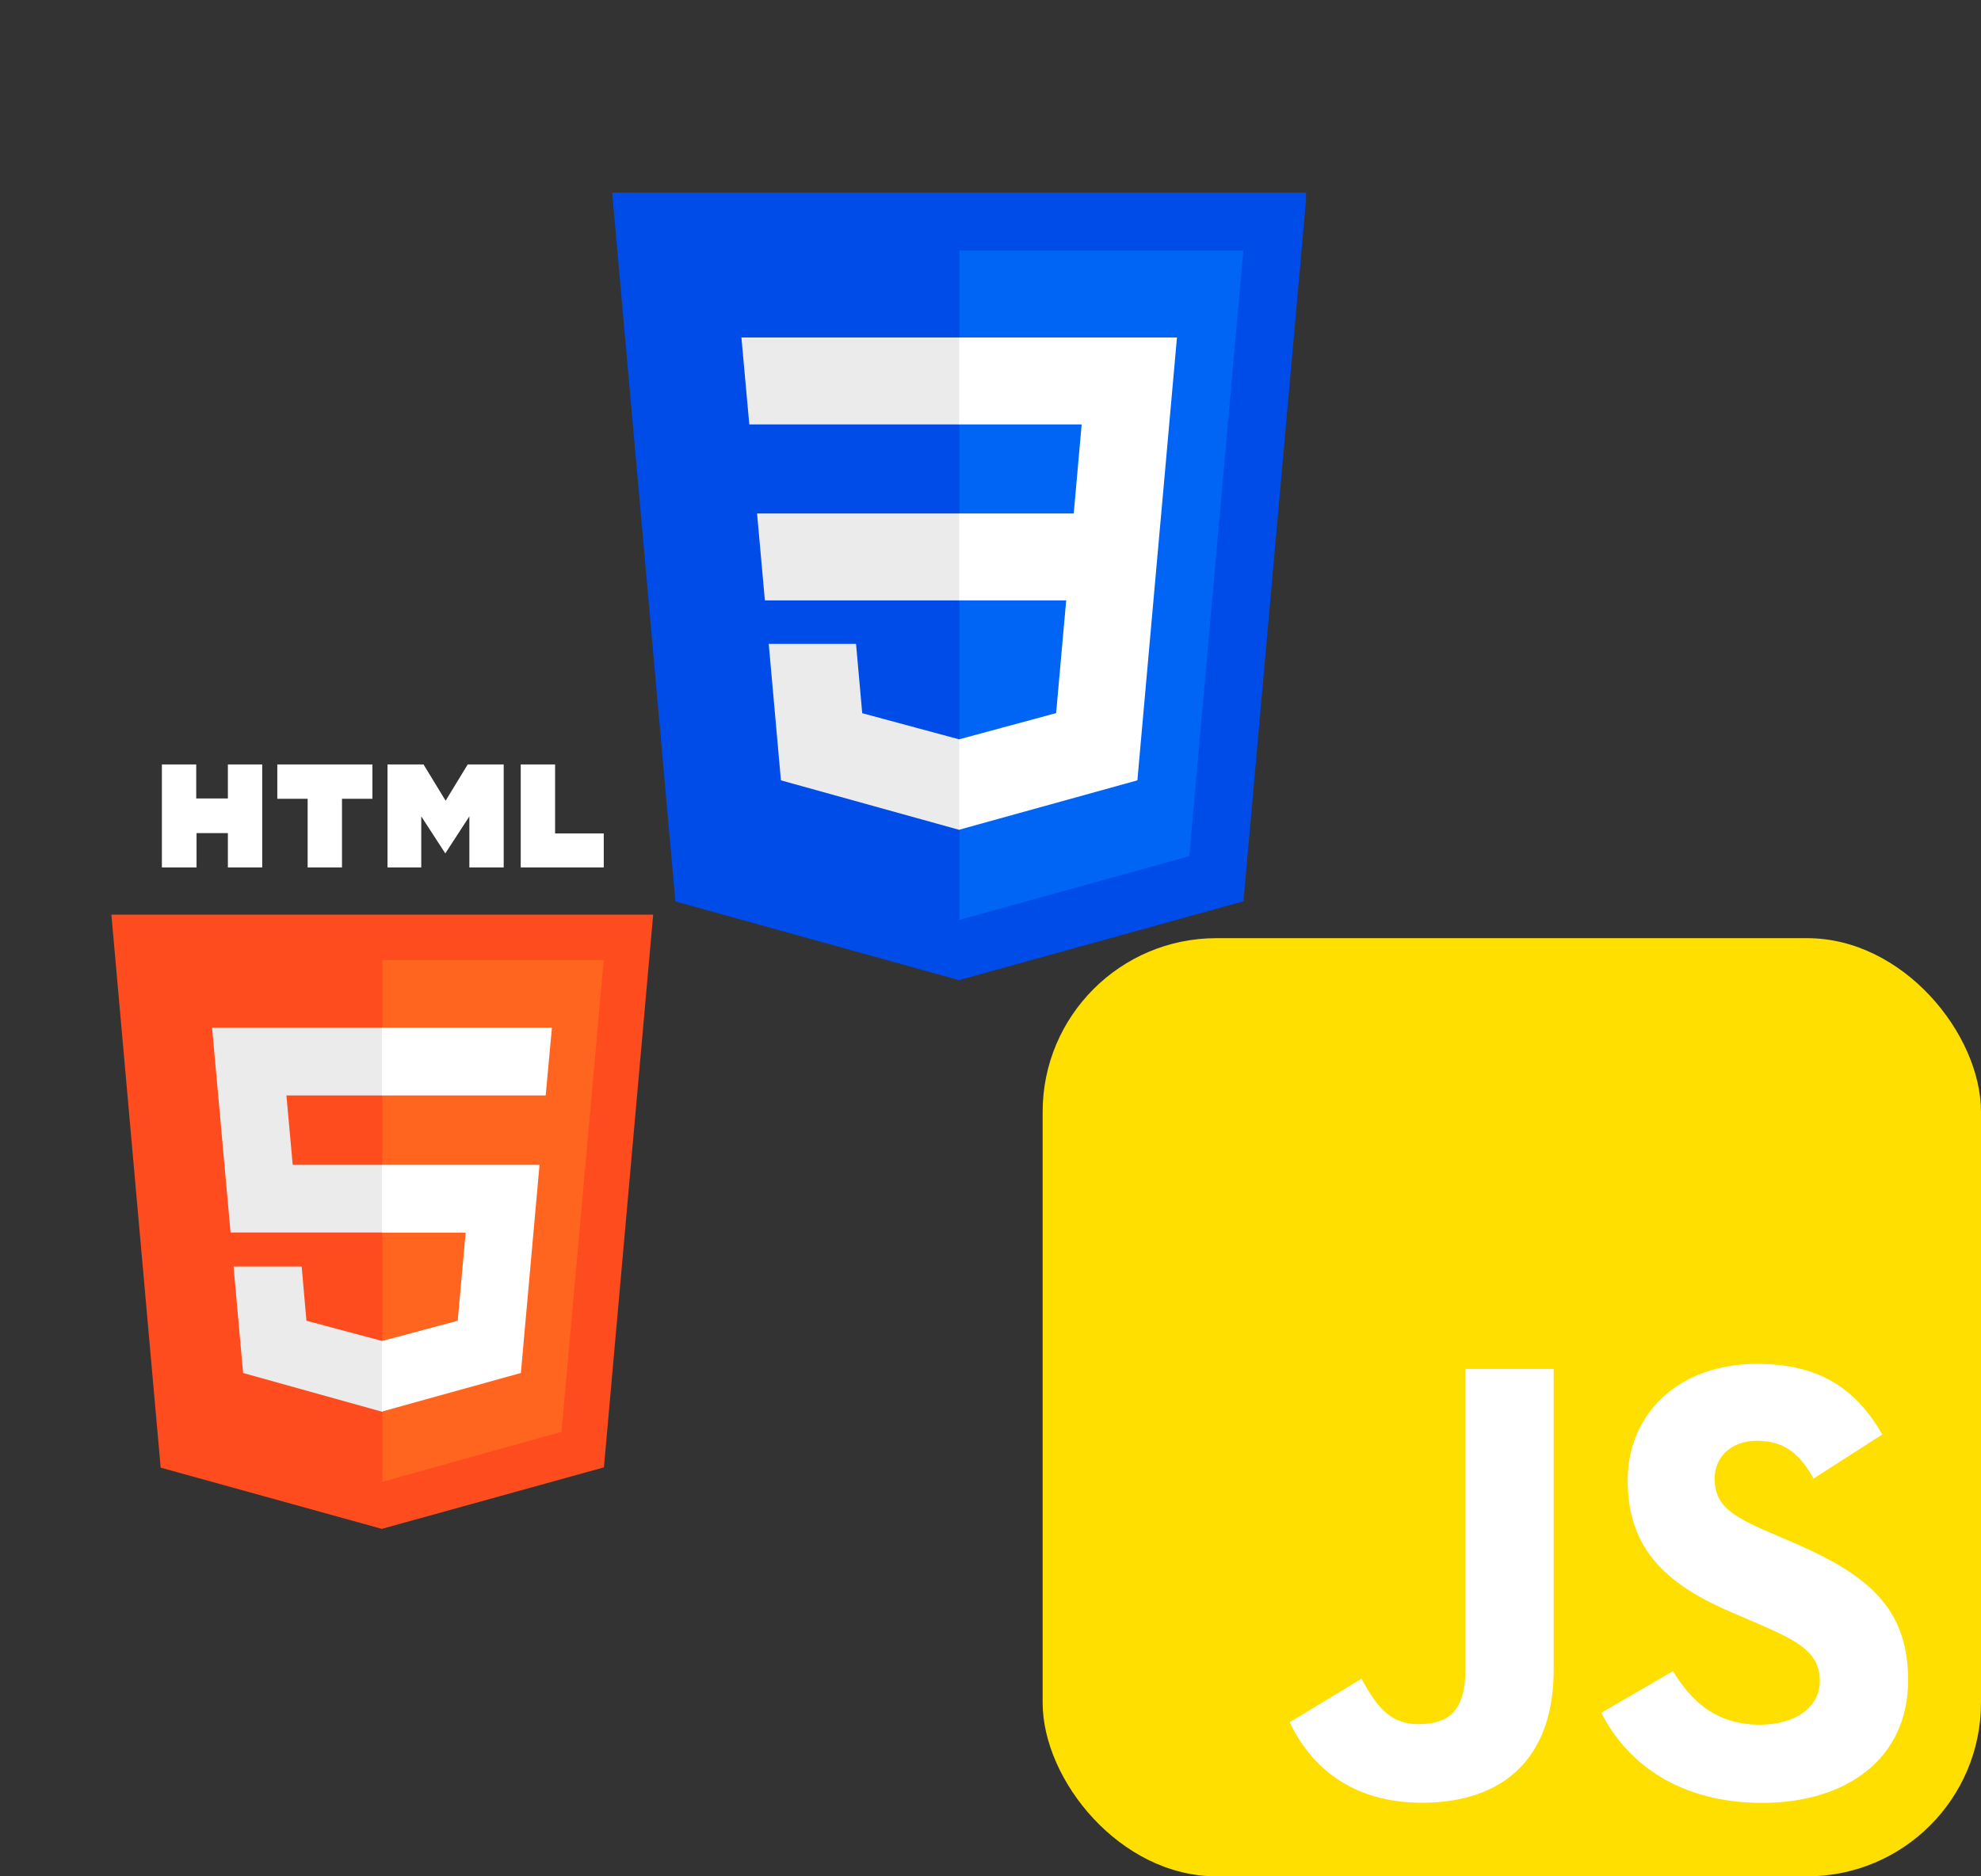 <svg width="57" height="54" viewBox="0 0 57 54" fill="none" xmlns="http://www.w3.org/2000/svg">
    <rect x="0" y="0" width="57" height="54" fill="#333333" stroke="none"/>
    <path d="M4.658 22H5.646V22.98H6.557V22H7.545V24.965H6.557V23.977H5.655V24.965H4.658V22ZM8.852 22.988H7.979V22H10.716V22.988H9.84V24.965H8.852V22.988ZM11.15 22H12.186L12.822 23.044L13.458 22H14.493V24.965H13.505V23.495L12.813 24.561L12.121 23.495V24.965H11.15V22ZM14.983 22H15.972V23.985H17.372V24.965H14.983V22Z" fill="white" />
    <path d="M4.623 42.238L3.205 26.323H18.794L17.377 42.23L10.987 44" fill="#FF4C1E" />
    <path d="M11 42.647V27.629H17.372L16.156 41.207L11 42.647Z" fill="#FF651E" />
    <path d="M6.102 29.575H11L11.728 30.551L11 31.526H8.241L8.422 33.524H11L11.728 34.536L11 35.471H6.634L6.102 29.575ZM6.72 36.45H8.68L8.817 38.01L11 38.594L11.822 39.568L11 40.631L6.995 39.514L6.72 36.45Z" fill="#EBEBEB" />
    <path d="M15.881 29.575H10.991V31.526H15.701L15.881 29.575ZM15.524 33.524H10.991V35.475H13.398L13.17 38.01L10.991 38.594V40.623L14.987 39.514L15.524 33.524Z" fill="white" />
    <g clip-path="url(#clip0_117_265)">
        <path d="M37.598 5.543L35.778 25.939L27.594 28.208L19.433 25.942L17.614 5.543H37.598Z" fill="#004CE8" />
        <path d="M34.219 24.64L35.775 7.211H27.606V26.474L34.219 24.64Z" fill="#0065F4" />
        <path d="M21.783 14.777L22.008 17.279H27.606L28.682 16.028L27.606 14.777H21.783Z" fill="#EBEBEB" />
        <path d="M27.606 9.713H27.598H21.333L21.56 12.215H27.606L28.682 10.964L27.606 9.713Z" fill="#EBEBEB" />
        <path d="M27.606 23.877L28.682 22.551L27.606 21.274L27.595 21.277L24.809 20.525L24.631 18.53H23.277H22.119L22.47 22.458L27.595 23.881L27.606 23.877Z" fill="#EBEBEB" />
        <path d="M22.317 0H25.347V1.267H23.584V2.534H25.347V3.801H22.317V0Z" fill="white" />
        <path d="M25.953 0H28.984V1.102H27.221V1.322H28.984V3.857H25.953V2.7H27.716V2.479H25.953V0Z" fill="white" />
        <path d="M29.59 0H32.62V1.102H30.857V1.322H32.62V3.857H29.59V2.7H31.353V2.479H29.59V0Z" fill="white" />
        <path d="M30.678 17.279L30.388 20.523L27.598 21.277V23.879L32.727 22.458L32.764 22.035L33.352 15.449L33.413 14.777L33.865 9.713H27.598V12.215H31.123L30.895 14.777H27.598V17.279H30.678Z" fill="white" />
    </g>
    <g clip-path="url(#clip1_117_265)">
        <path d="M30 27H57V54H30V27Z" fill="#FFDF00" />
        <path d="M48.137 48.094C48.681 48.982 49.389 49.635 50.64 49.635C51.691 49.635 52.363 49.109 52.363 48.383C52.363 47.513 51.673 47.205 50.516 46.699L49.881 46.427C48.051 45.647 46.834 44.669 46.834 42.604C46.834 40.701 48.284 39.252 50.55 39.252C52.163 39.252 53.323 39.814 54.159 41.284L52.183 42.552C51.748 41.772 51.279 41.465 50.55 41.465C49.807 41.465 49.336 41.937 49.336 42.552C49.336 43.313 49.807 43.622 50.896 44.093L51.53 44.365C53.686 45.289 54.903 46.232 54.903 48.35C54.903 50.635 53.108 51.886 50.699 51.886C48.342 51.886 46.82 50.763 46.075 49.292L48.137 48.094ZM39.174 48.314C39.573 49.021 39.936 49.619 40.807 49.619C41.641 49.619 42.167 49.293 42.167 48.025V39.397H44.704V48.059C44.704 50.686 43.164 51.882 40.915 51.882C38.884 51.882 37.708 50.83 37.109 49.564L39.174 48.314Z" fill="white" />
    </g>
    <defs>
        <clipPath id="clip0_117_265">
            <rect width="20" height="23.66" fill="white" transform="translate(17.578 5.543)" />
        </clipPath>
        <clipPath id="clip1_117_265">
            <rect width="27" height="27" fill="white" transform="translate(30 27)" rx="5" ry="5" />
        </clipPath>
    </defs>
</svg>

